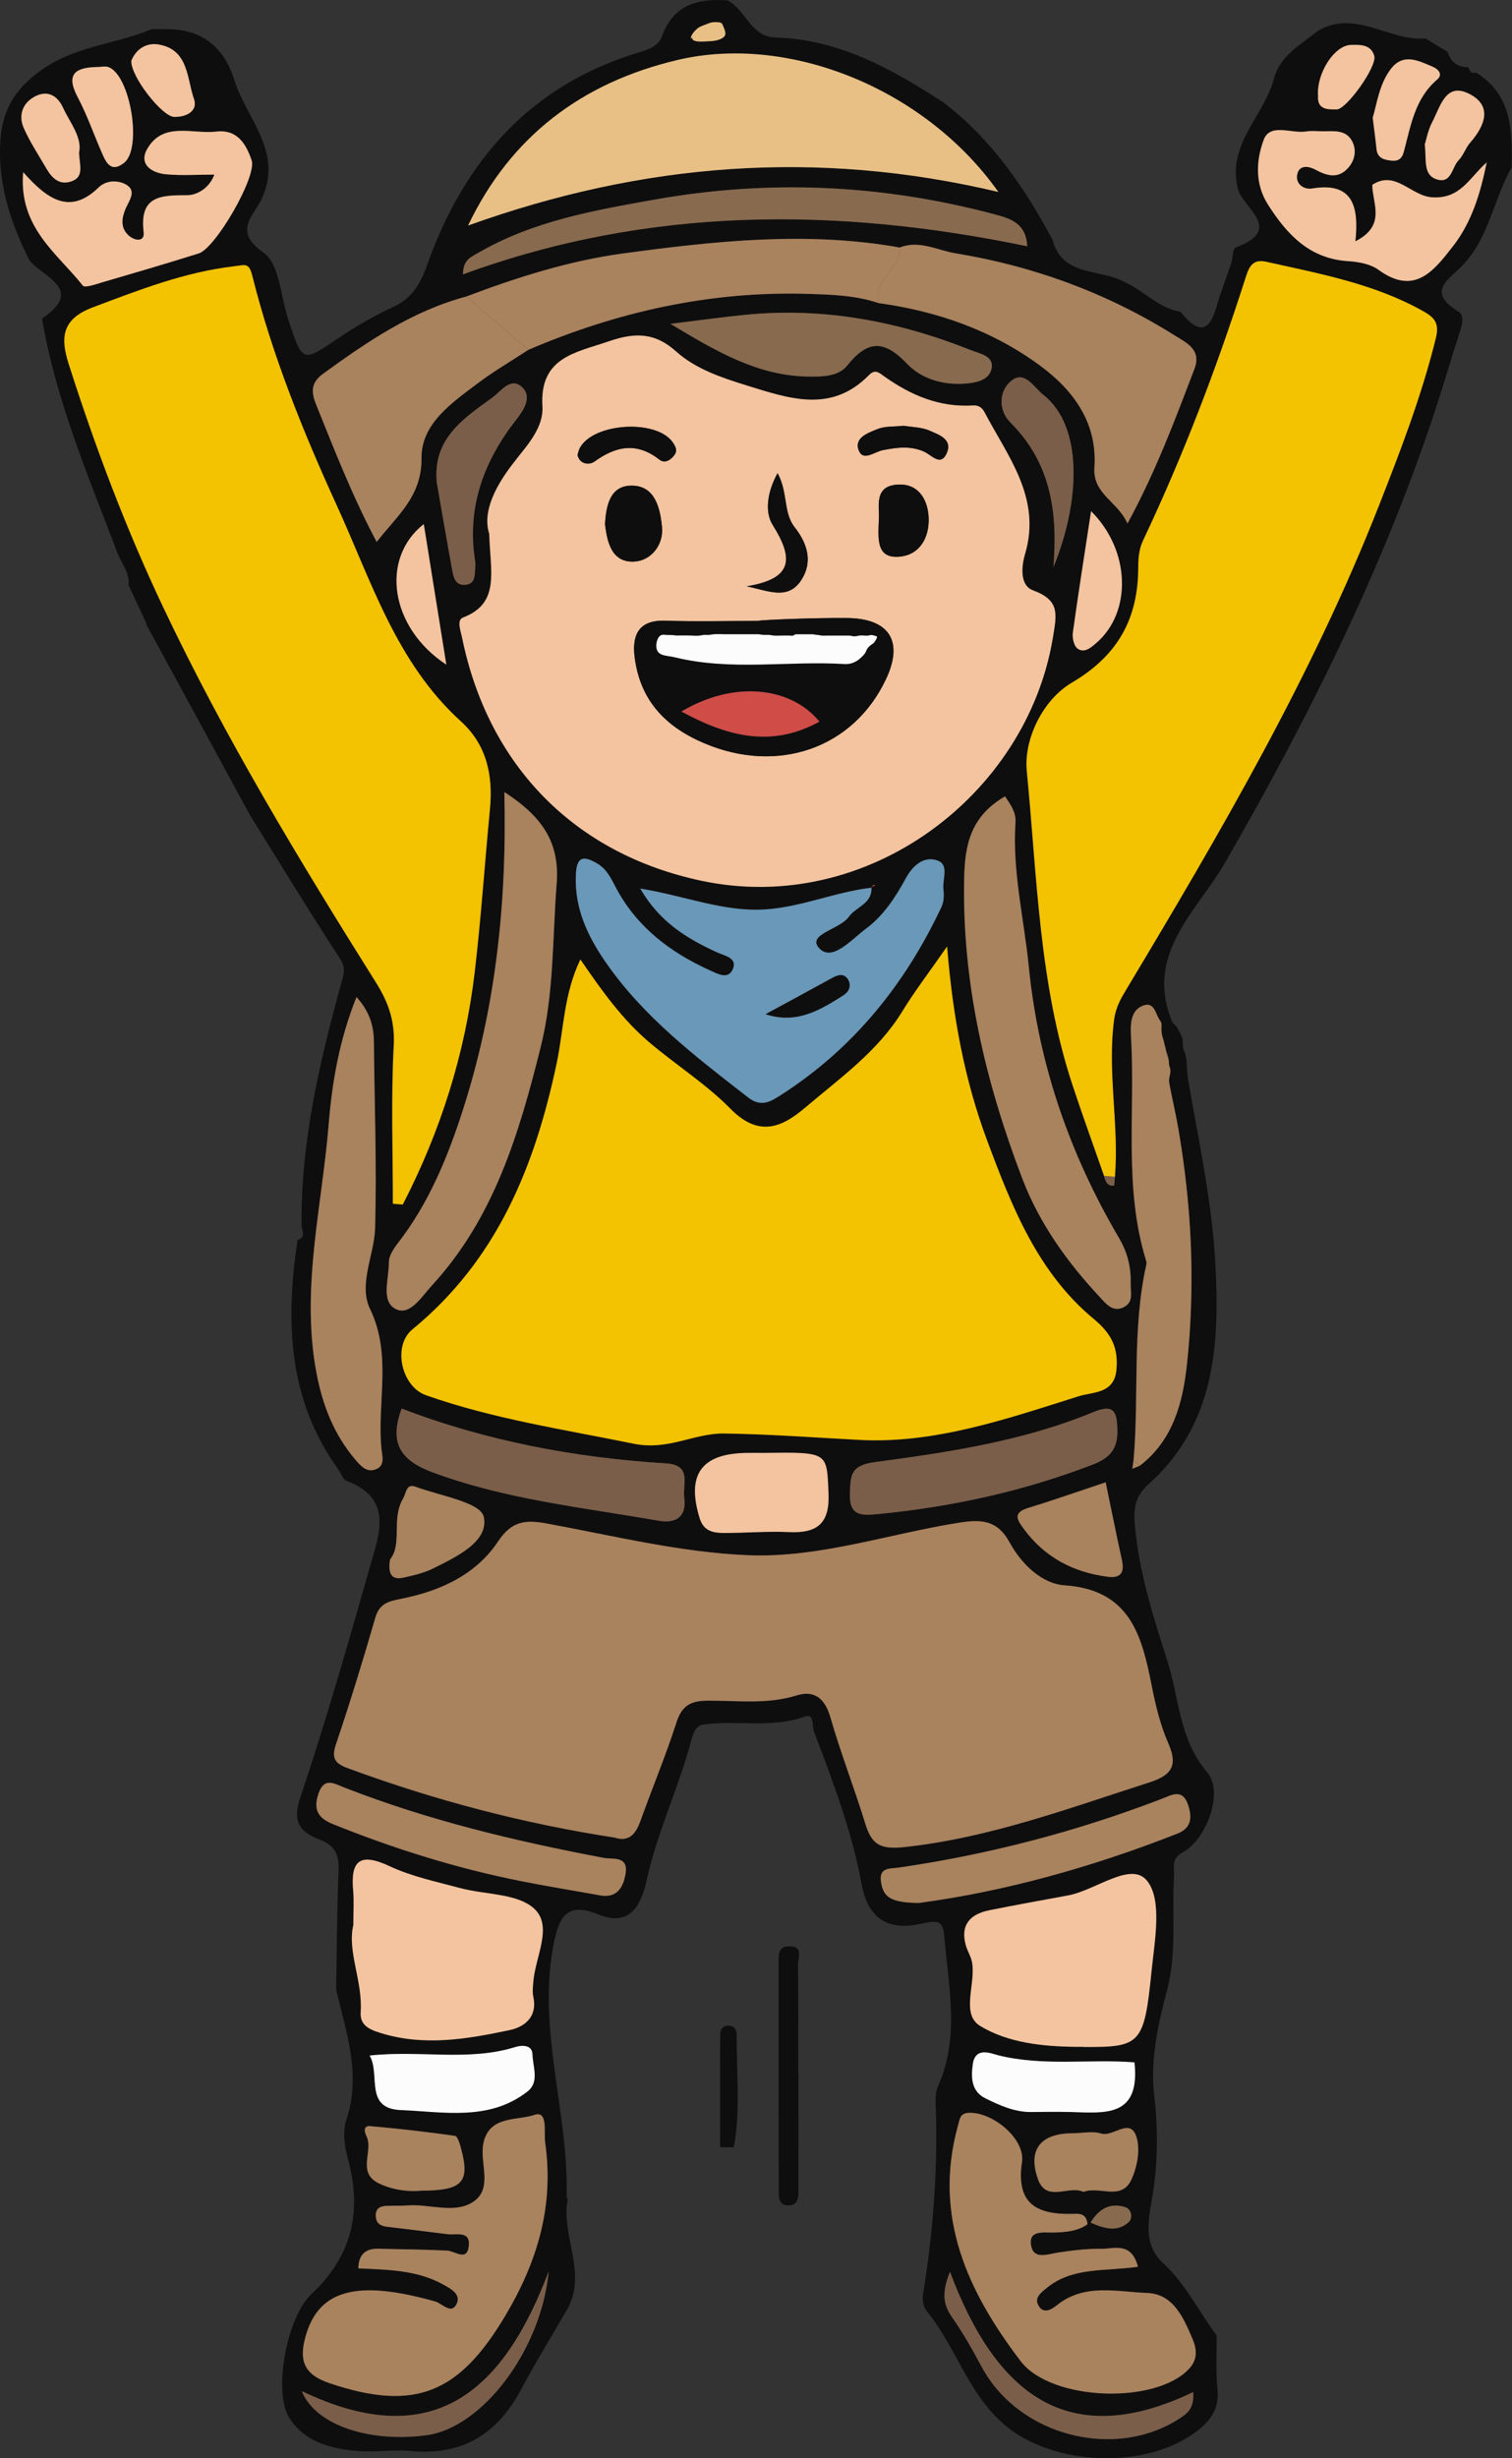 <?xml version="1.0" encoding="UTF-8"?>
<svg id="Layer_2" data-name="Layer 2" xmlns="http://www.w3.org/2000/svg" viewBox="0 0 209.97 341.25">
  <rect x="0" y="0" width="209.97" height="341.25" fill="#333333" stroke="none"/>
  <defs>
    <style>
      .cls-1 {
        fill: #f3c200;
      }

      .cls-2 {
        fill: #e8c086;
      }

      .cls-3 {
        fill: #fcfcfc;
      }

      .cls-4 {
        fill: #f3c49f;
      }

      .cls-5 {
        fill: #6998b8;
      }

      .cls-6 {
        fill: #cf4c47;
      }

      .cls-7 {
        fill: #a9825e;
      }

      .cls-8 {
        fill: #0f0e0e;
      }

      .cls-9 {
        fill: #886a4e;
      }

      .cls-10 {
        fill: #7b5e49;
      }
    </style>
  </defs>
  <g id="Layer_1-2" data-name="Layer 1">
    <g>
      <rect class="cls-3" x="89.77" y="87.86" width="33" height="5"/>
      <path class="cls-8" d="m20.35,86.6c-.83-1.79-1.66-3.58-2.49-5.37.16-1.74-1-3.01-1.56-4.5-4.05-10.65-8.54-21.16-10.46-32.49,5.95-4.1.23-5.69-1.74-8.08C1.51,31.03-.26,25.73.03,19.87c.21-4.35,1.84-7.35,5.62-10.08,4.77-3.44,10.38-3.61,15.41-5.74.67,0,1.33,0,2,0,4.97-.06,8.07,2.5,9.49,7.08,1.68,5.39,6.84,9.94,3.78,16.51-1.06,2.29-4.08,4.43.28,7.44,2.21,1.53,2.35,6.07,3.41,9.25,2.01,6.07,1.96,6,6.86,2.69,2.42-1.63,4.97-3.13,7.62-4.35,2.73-1.25,3.86-3.2,4.87-6.03,5.14-14.4,14.38-24.91,29.5-29.41,1.29-.38,2.6-.9,3.06-2.2C93.52.6,96.96-.22,101.04.05c2.54,1.31,3.18,5.06,6.67,5.16,8.84.26,16.18,4.38,23.32,9.03,6.64,5.06,11.22,11.75,15.11,19,1.36,5.21,6.51,4.03,9.88,5.85,2.75,1.18,4.8,3.68,7.91,4.19,2.05,2.55,3.82,3.47,5-.68.57-2.01,1.36-3.96,2.01-5.95.26-.78.23-2.13.67-2.29,6.74-2.52,1.05-5.4.3-8.11-1.55-6.04,3.4-9.96,4.91-15,.78-3.47,3.75-4.98,6.19-6.96,5.22-3.07,9.91,1.48,14.95,1.05,1.02.62,2.04,1.24,3.05,1.86l.03.03c.44,1.43,1.41,2.13,2.9,2.1l-.03-.03c.15.54.38.98,1.07.78,5.04,3.11,5.02,8.12,4.95,13.15-2.49,4.37-3.14,9.66-6.7,13.48-1.89,2.03-5.34,3.74-.7,6.54.82.5.55,1.74.22,2.74-1.28,3.95-2.43,7.95-3.75,11.88-7.27,21.73-17.46,42.08-28.88,61.9-3.89,6.75-11.25,12.66-7.33,22.12.04.1-.44.41-.68.62-1.79-.26-1.19-3.69-3.34-2.91-1.98.71-1.8,2.99-1.7,4.77.55,10.22-1.03,20.6,2.07,30.65.05.16.08.34.05.49-2.03,8.99-1,18.17-1.79,27.24-.06.39-.12.78-.17,1.17.35-.14.7-.29,1.05-.43,4.6-3.52,5.96-8.74,6.53-13.98.34-3.12.54-6.26.61-9.39.1-4.19-.04-8.38-.39-12.56s-.93-8.35-1.7-12.47c-.19-1.04-.4-2.07-.62-3.1s-.53-1.99-.57-3c-.02-.61.22-1.18.19-1.78-.02-.46-.16-.88-.36-1.29-.21-.45-.34-.92-.55-1.37-.06-.13-.1-.26-.16-.38-.06-.13-.19-.26-.24-.39-.09-.22-.02-.54-.02-.78,0-.86.73-.98,1.21-1.54.25.18.39.24.6.5.15.19.37.33.53.51.17.2.25.44.38.66.23.39.46.83.52,1.29s-.05.93.15,1.37c.57,1.23.36,2.61.58,3.92,1.44,8.5,3.33,16.99,3.8,25.56.61,11.15.1,22.37-9.23,30.75-1.69,1.52-2.19,2.96-1.94,5.78.6,6.56,2.57,12.72,4.51,18.77,1.65,5.14,1.61,10.88,5.54,15.49,2.33,2.73-.08,9.28-3.41,11.11-1.7.93-1.13,2.14-1.21,3.36-.32,5.24.44,10.48-.96,15.75-1.24,4.67-2.35,9.74-1.8,14.43.52,4.46.54,8.59-.05,13.02-.44,3.35-1.89,7.52,1.25,10.41,3.18,2.93,4.98,6.73,7.48,10.08.03,2.5-.13,5.01.13,7.48.31,2.92-1.25,4.68-3.31,6.14-6.68,4.75-18.16,4.47-24.97-.21-6.08-4.19-7.73-11.45-12.12-16.79-.45-.55-.62-1.57-.5-2.3,1.35-8.27,2-16.59,1.81-24.97-.03-1.32-.24-2.8.27-3.93,3.07-6.87,1.44-13.88.87-20.86-.18-2.21-.95-2.2-3.16-1.71-4.19.93-7.35-.23-8.32-5.52-1.33-7.25-3.97-14.21-6.6-21.12-.32-.83.05-2.6-1.26-2.13-4.68,1.7-9.5.45-14.18,1.13-.99.14-1.36,1.21-1.63,2.24-1.72,6.52-4.7,12.62-6.15,19.26-.65,2.96-2.04,6.79-6.7,4.87-4.53-1.87-5.55.44-6.29,4.35-2.21,11.79,2.15,23.16,1.85,34.8,0,.16.17.33.14.47-.93,5.09,2.83,10.22-.12,15.29-2.13,3.67-4.36,7.29-6.35,11.03-3.3,6.19-8.19,9.23-15.33,8.53-2.3-.23-4.66.17-6.98.03-3.86-.23-7.72-1.23-9.85-4.58-2.36-3.71-.33-14.08,3.05-17.23,5.63-5.26,7.06-11.46,5.07-18.76-.47-1.71-.77-3.78-.24-5.38,2.13-6.31,0-12.16-1.4-18.13.1-5.48.1-10.97.34-16.45.1-2.25-.45-3.55-2.71-4.42-2.41-.92-3.8-2.23-2.66-5.63,3.57-10.64,6.67-21.45,9.74-32.26,1.26-4.45,3.29-9.41-3.28-11.88-.5-.19-.73-1.04-1.12-1.57-7.03-9.71-7.36-20.61-5.67-31.87,1.04-.32.78-1.05.56-1.77-.16-11.6,2.46-22.77,5.5-33.84.37-1.35.7-2.13-.19-3.49-4.26-6.51-8.3-13.17-12.42-19.78-4.83-8.87-9.65-17.75-14.48-26.62Zm91.86-45.79c3.29.1,6.58.2,9.75,1.26,8.13,1.12,15.72,3.75,22.37,8.61,4.74,3.47,8.07,7.99,7.65,14.21-.25,3.73,3.21,4.67,4.59,7.79,3.94-7.22,6.58-14.36,9.3-21.46,1.02-2.67-1.08-3.61-2.68-4.61-9.37-5.9-19.6-9.65-30.48-11.44-2.52-.41-5.04-1.88-7.75-.81-12.9-2.31-25.76-.9-38.53.83-7.41,1.01-14.62,3.3-21.66,5.96-7.5,2-13.77,6.26-19.93,10.74-1.65,1.2-1.69,2.47-.95,4.28,2.54,6.29,4.98,12.61,8.4,19.06,2.87-3.7,6.27-6.28,6.23-11.67-.04-4.75,4.21-7.65,7.81-10.36,2.24-1.68,4.66-3.1,7.01-4.63,12.41-5.32,25.31-8.19,38.87-7.78Zm-6.19,85.46c-5.71.31-10.95-1.91-17.12-2.91,2.68,4.65,6.5,6.95,10.67,8.86,1,.46,2.72.74,2.25,2.14-.6,1.78-2.2.83-3.31.33-5.41-2.46-10-5.91-12.9-11.27-.71-1.31-1.28-2.71-2.66-3.52-1.93-1.14-2.89-1.07-3,1.63-.17,4.61,1.65,8.43,4.13,12.03,5.28,7.65,12.58,13.19,19.81,18.81,1.77,1.37,3.07.59,4.49-.32,10.09-6.46,17.3-15.4,22.35-26.16.33-.71.35-1.65.26-2.45-.17-1.37.85-3.39-.84-3.98-1.93-.66-3.44.77-4.38,2.48-1.45,2.66-3.11,5.2-5.53,6.99-2,1.48-4.78,4.76-6.57,2.63-1.58-1.88,2.93-2.52,4.2-4.3.99-1.39,3.28-1.79,3.12-4.08.18-.1.36-.19.54-.29-.1-.01-.23-.06-.28-.02-.1.09-.15.24-.22.36-5.09.58-9.84,2.75-15.02,3.03Zm48.67,15.34c.24-1.81.97-3.02,1.74-4.3,12.98-21.64,25.72-43.4,34.99-66.97,3.01-7.66,5.97-15.33,7.95-23.36.53-2.16-.19-2.9-1.86-3.83-6.77-3.77-14.27-5.14-21.69-6.8-2.07-.46-2.46.95-2.95,2.48-3.96,12.36-8.59,24.46-14.14,36.19-.61,1.28-.67,2.52-.68,3.86-.04,7.04-2.83,12.14-9.2,15.89-4.15,2.45-6.7,7.97-6.28,12.26,1.44,14.6,1.68,29.45,6.34,43.59,1.4,4.24,2.93,8.43,4.4,12.64.19.72.42,1.44,1.35,1.35.09,0,.1-.8.15-1.23.59-7.25-1.08-14.47-.12-21.77Zm-29.34-1.27c-3.43,5.64-8.72,9.35-13.6,13.5-3.44,2.92-6.55,3.94-10.34.09-3.36-3.41-7.5-6.03-11.18-9.14-3.71-3.13-6.55-7.04-9.64-11.57-2.32,4.82-2.31,9.75-3.28,14.35-3.03,14.39-8.3,27.37-20.05,37.01-2.79,2.29-1.54,7.93,1.9,9.14,9.37,3.3,19.15,4.75,28.84,6.73,4.82.98,8.36-1.48,12.57-1.42,6.27.09,12.53.56,18.77.89,10.47.56,20.53-2.94,30.47-6.07,1.91-.6,4.89-.32,5.21-3.6.29-3-.58-5-3.13-7.11-7.8-6.45-11.41-15.64-14.83-24.82-3.1-8.32-4.74-17-5.55-26.9-2.48,3.58-4.47,6.16-6.16,8.92Zm-61.07-54.59c-.9.34-.31,1.86-.12,2.79,3.62,17.72,15.58,30.02,33.26,33.75,23.09,4.88,45.11-11.95,48.76-33.63.58-3.45,1.03-5.3-2.75-6.7-1.86-.69-1.59-3.35-1.1-5,2.33-7.85-2.39-13.55-5.63-19.74-.36-.7-.91-.96-1.58-.92-4.69.3-8.7-1.42-12.4-4.08-.66-.47-1.19-1.01-2.06-.13-5.24,5.33-11.06,3.27-16.99,1.43-3.54-1.09-7.1-2.3-9.78-4.71-3.06-2.75-5.9-2.61-9.4-1.4-4.57,1.58-9.59,2.19-9.17,9.02.17,2.8-1.91,5.19-3.63,7.33-2.85,3.53-4.76,7.22-3.77,10.35.16,5.38,1.53,9.65-3.65,11.63Zm24.68,166.98c1.63-4.54,3.49-9,4.97-13.59.75-2.34,1.97-3.01,4.33-3.02,4.12-.03,8.27.55,12.36-.73,2.46-.76,3.93.41,4.69,3.04,1.42,4.95,3.31,9.77,4.82,14.69.91,2.97,2.03,3.71,5.6,3.31,11.79-1.3,22.73-5.39,33.86-8.96,2.96-.95,4.05-2.22,2.66-5.38-1.13-2.56-1.8-5.37-2.34-8.13-1.38-6.96-3.04-13.23-12.07-13.85-3.23-.22-6.03-3-7.66-5.98-1.72-3.14-3.99-3.19-7.05-2.71-9.74,1.55-19.36,4.9-29.18,4.51-9.42-.37-18.78-2.71-28.12-4.42-2.92-.53-4.81-.29-6.65,2.48-3.1,4.65-8.01,6.89-13.38,7.97-1.73.35-3.09.58-3.68,2.62-1.71,5.91-3.51,11.79-5.48,17.62-.66,1.95-.08,2.66,1.65,3.29,12.04,4.45,24.39,7.7,37.25,9.67,1.96.53,2.82-.7,3.45-2.46Zm-23.05-117.75c.89-7.53,1.39-15.11,2.12-22.66.45-4.67-.46-8.92-4.03-12.16-9-8.16-12.44-19.49-17.26-30.02-4.7-10.29-8.94-20.79-11.7-31.79-.48-1.93-.96-1.56-2.56-1.37-6.87.81-13.16,3.28-19.55,5.68-4.31,1.61-4.6,4.13-3.39,7.91,3.68,11.52,7.93,22.81,13.12,33.75,8.57,18.1,18.92,35.17,29.54,52.09,1.75,2.78,2.65,5.36,2.47,8.77-.39,7.3-.12,14.63-.12,21.95.46.03.92.07,1.38.1,5.23-10.15,8.65-20.9,9.99-32.26ZM138.64,26.65c-10.12-14.31-29.04-21.97-44.51-18.33-13.36,3.14-23.24,10.66-29.13,22.99,24.14-8.68,48.4-10.65,73.64-4.66ZM61.4,317.08c1.17.63,2.75,1.45,1.96,2.87-.76,1.37-1.94-.16-2.97-.45-9.56-2.67-15.78-2.26-17.84,4.48-1.07,3.48-.57,5.6,3.19,6.87,11.93,4.03,18.04,1.37,24.43-9.36,4.52-7.59,6.77-15.33,5.54-24.02-.2-1.43.42-4.52-1.5-3.86-2.39.83-6.23.05-7.07,3.89-.61,2.79,1.48,6.44-1.6,8.29-2.57,1.54-5.87.18-8.84.39-.99.07-2,.02-2.99.06-.93.03-1.59.36-1.52,1.46.06,1.04.72,1.35,1.63,1.45,2.78.33,5.55.67,8.33,1.02,1.2.15,3.15-.51,2.96,1.55-.21,2.34-1.88.79-3.03.73-3.15-.16-6.31-.17-9.47-.26-1.8-.05-2.79.73-2.85,2.72,3.98.19,8,.2,11.64,2.16Zm91.55-4.88c-1.98-.03-3.98.22-5.95.51-1.47.22-3.42,1.04-3.8-.9-.45-2.29,1.8-1.83,3.17-1.87,1.68-.05,3.28-.18,4.65-1.15-.15-1.69-1.4-1.44-2.23-1.43-4.93.08-7.71-1.49-6.87-7.2.47-3.17-3.92-6.85-7.22-6.84-1.4,0-1.39.8-1.68,1.83-3.47,12.6,1.38,23.02,8.72,32.65,4.25,5.57,18.78,6.03,23.39,1.05,1.24-1.33,1.06-2.77.46-4.17-1.25-2.95-2.68-6.22-6.3-6.35-4.19-.15-8.69-1.38-12.53,1.71-.74.6-1.85,1.27-2.55.04-.63-1.1.38-1.81,1.14-2.44,3.63-2.98,8.18-2.27,12.65-2.95-.93-3.51-3.3-2.47-5.08-2.49Zm-19.06-190.13c-.28,14.49,2.98,28.2,8.08,41.57,2.38,6.23,6.24,11.61,10.79,16.47.82.88,1.79,2.19,3.37,1.33,1.3-.71.87-2.03.89-3.14.04-2.29-.35-4.24-1.65-6.46-6.81-11.6-11.16-24.08-12.5-37.6-.66-6.68-2.31-13.26-1.85-20.05.1-1.4-.67-2.45-1.45-3.62-4.76,2.77-5.6,6.64-5.69,11.51Zm-69.57,31.92c-2.14,6.67-4.76,13.07-9.1,18.65-.59.76-1.23,1.76-1.22,2.63.04,2.24-1.16,5.37.94,6.46,1.98,1.03,3.62-1.72,5.01-3.23,8.65-9.38,12.13-21.1,15.13-33.11,1.87-7.49,1.63-15.1,2.22-22.68.45-5.77-2-9.32-7.26-12.74.37,15.54-1.23,29.97-5.72,44Zm-14.23,125.34c-.12,1.76,1.05,2.38,2.73,2.9,6.06,1.89,12.03.86,17.95-.39,2.09-.44,3.89-1.85,3.29-4.63-.14-.63-.06-1.33-.01-1.99.25-3.51,2.81-7.84.1-10.27-2.36-2.12-6.78-1.89-10.26-2.83-3.3-.89-6.73-1.6-9.8-3.04-4.13-1.93-5.44-.78-5.04,3.47.12,1.32.02,2.66.02,4.7-.88,3.65,1.31,7.76,1.02,12.08Zm109.83-5.65c.43-4.26,1.52-9.91-.62-12.57-2.22-2.77-7.14,1.33-10.96,2.03-3.66.68-7.33,1.33-10.98,2.07-2.62.54-4.02,2.02-3.23,4.85.22.78.69,1.5.85,2.28.61,3.01-1.6,7.23,1.13,8.91,3.83,2.35,8.69,2.87,13.35,2.91.33,0,.67,0,1,0,7.91.05,8.43-.3,9.45-10.5Zm-114.27-117.64c-.93,11.47-3.9,22.86-1.71,34.52.85,4.53,2.44,8.61,5.43,12.11.77.9,1.63,1.86,2.94,1.26,1.15-.52.78-1.77.68-2.64-.7-6.49,1.52-13.1-1.61-19.58-1.64-3.4.6-7.47.71-11.22.24-8.64-.09-17.29-.17-25.93-.02-2.25-.67-4.2-2.41-6.14-2.36,5.86-3.39,11.78-3.86,17.62ZM11.5,39.65c.28.35,1.79-.18,2.69-.45,4.48-1.31,8.96-2.62,13.41-4.02,2.35-.74,8.12-10.71,7.34-12.94-.76-2.21-1.96-4.32-4.91-3.97-3.31.38-7.34-1.43-9.56,2.36-1.27,2.17.57,3.39,2.62,3.57,2.14.2,4.3.04,6.68.04-.72,1.94-2.47,2.86-3.77,2.86-3.69,0-6.66.07-6.05,5.13.17,1.41-1.25,1.22-2.09.46-1.15-1.05-.98-2.37-.44-3.67.49-1.17,1.67-2.56,0-3.44-1.07-.56-2.63-.61-3.74.46-3.93,3.8-7.03,1.74-10.47-2.15-.66,7.67,4.71,11.24,8.28,15.75Zm187.34-12.26c-2.93-.21-5.06-3.83-8.27-1.73,0,2.57,2,5.63-2.35,7.84.52-4.92-.4-8.27-6.01-7.33-1.19.2-2.45-.7-2.02-2.14.34-1.14,1.58-.97,2.49-.47,1.55.84,3.1,1.3,4.47-.18.97-1.04,1.28-2.45.65-3.71-.92-1.84-2.81-1.39-4.42-1.45-.66-.02-1.34-.07-1.99.03-2.03.34-5.02-1.22-5.9,1.16-1.04,2.81-1.28,6.07.62,9.04,2.67,4.17,5.78,7.48,11.14,7.81,1.43.09,3.07.39,4.18,1.2,5.03,3.66,7.71.1,10.33-3.26,2.62-3.35,3.83-7.38,4.7-11.67-2.41,2.1-3.63,5.13-7.63,4.85Zm-60.61,2.39c-15.6-4.17-31.28-4.92-47.27-2.09-8.54,1.52-16.94,2.99-24.56,7.41-1.03.6-2.1.96-2.11,2.98,25.76-9.45,51.92-9.38,78.35-3.9-.18-3.18-2.3-3.83-4.42-4.4ZM60.02,204.38c10.18,3.8,20.87,4.89,31.42,6.74,2.31.41,3.96-.45,3.58-3.23-.25-1.88,1.12-4.5-2.55-4.73-12.58-.78-24.87-3.08-36.69-7.61-1.73,4.69-.29,7.15,4.24,8.84Zm91.77-1.07c2.3-.89,3.44-2.13,3.38-4.75-.06-2.59-.45-3.71-3.36-2.51-9.71,4.02-20.04,5.56-30.34,6.94-3.45.46-3.36,1.94-3.44,4.43-.11,3.18,1.8,2.97,3.9,2.78,10.24-1,20.22-3.17,29.86-6.89ZM112.01,52.27c2.05.05,4.4.04,5.63-1.5,2.9-3.63,5.18-3.59,8.37-.23,1.89,1.98,4.82,2.92,7.82,2.73,1.55-.1,3.34-.39,3.81-1.86.62-1.98-1.56-2.3-2.76-2.78-10.02-4-20.39-5.99-31.22-4.94-3.07.3-6.12.73-10.56,1.27,6.69,4.04,12.2,7.15,18.91,7.32Zm-25.13,207.84c.41-2.51-1.8-1.95-3.03-2.18-12.27-2.32-24.38-5.21-36.04-9.77-1.38-.54-2.77-1.48-3.56.81-.73,2.12-.2,3.39,1.97,4.26,8.49,3.42,17.18,6.15,26.17,7.93,3.58.71,7.18,1.3,10.78,1.94,2.47.51,3.39-1.03,3.71-3Zm76.63-5.56c2.07-.81,2.04-2.43,1.44-4.11-.79-2.19-2.31-1.21-3.67-.69-11.8,4.52-23.95,7.7-36.45,9.52-1.23.18-2.84-.1-2.46,2.1.35,2.04,1.38,2.76,5.22,2.81,11.87-1.58,24.06-4.96,35.92-9.63Zm-59.86-52.84c-6.26.1-8.32,3.02-6.49,9.03.57,1.89,1.95,2.08,3.47,2.08,2.98,0,5.98-.26,8.95-.12,3.95.18,5.68-1.21,5.48-5.45-.25-5.65.01-5.66-8.93-5.54-.83,0-1.66-.01-2.49,0Zm-47.98,91.23c6,.24,12.26,1.57,17.59-2.58,1.7-1.32.73-3.43.69-5.16-.03-1.4-1.6-1.25-2.34-1.02-6.51,2.04-13.21.42-20.26,1.19,1.53,2.59-.79,7.36,4.33,7.56Zm82.93-7.62c-1.02-.26-3.15-1.22-3.5,1.25-.26,1.85-.2,3.76,1.73,4.72,2.02,1,4.11,1.95,6.47,1.91,1.82-.03,3.63-.04,5.45,0,4.63.12,9.64.83,8.8-6.9-6.22-.5-12.64.59-18.95-.99ZM62.83,79.28c.18.99.49,2.03,1.81,1.91,1.36-.13,1.28-1.26,1.35-2.24.02-.33.07-.67.01-.99-1.22-7.49,1.17-13.93,5.73-19.74,1.08-1.37,2.15-3.14.82-4.43-1.6-1.55-2.93.5-4.16,1.4-4.06,2.94-8.38,5.76-7.71,11.92.71,4.06,1.41,8.13,2.15,12.18Zm79.92,130.08c-2.17.67-1.44,1.71-.58,2.88,2.9,3.95,6.86,6.04,11.66,6.66,1.86.24,2.35-.63,1.97-2.34-.77-3.52-1.48-7.06-2.25-10.77-3.61,1.2-7.18,2.46-10.8,3.57Zm-10.47,112.45c1.51,2.16,2.81,4.48,4.06,6.81,5.16,9.59,18.58,13.05,27.6,7.05.96-.64,1.92-1.35,1.76-3.57-17.34,8.32-27.39.35-33.78-16.7-1.3,3.23-.78,4.77.36,6.4Zm-72.95,16.26c7.57-1.07,15.79-11.62,16.87-22.73-6.13,16.23-15.73,25.51-34.29,16.63,1.98,4.89,9.77,7.18,17.42,6.1Zm-3.36-119.03c1.44-.31,2.92-.65,4.22-1.3,3.25-1.62,7.76-3.75,6.99-7.16-.45-2.01-6.08-2.91-9.44-4.16-1.34-.5-1.28.82-1.76,1.64-1.67,2.84-.06,6.3-1.8,8.44-.35,2.11.3,2.86,1.79,2.54ZM144.87,54.8c-1.28-1.01-2.57-3.41-4.39-1.97-1.83,1.45-1.83,4.17-.17,5.82,5.68,5.66,6.6,12.59,5.97,20.11,3.7-9.01,4.23-19.51-1.41-23.96Zm12.22,247.83c.8-1.71,1.25-4.03.77-5.78-.83-3.07-3.24-.12-4.94-.65-1.2-.37-2.62-.05-3.94-.04-4.44,0-6.31,2.22-4.85,6.37,1.17,3.32,4.31.79,6.33,1.77,2.23-.83,5.24,1.27,6.62-1.66Zm-93.1-4.47c-.16-.6-.47-1.6-.82-1.65-3.92-.55-7.85-1.01-11.79-1.35-.89-.08-.83.72-.5,1.39,1.03,2.07-1.44,5.08,1.79,6.59,2.01.94,4.11,1.14,5.86.98,5.74-.02,6.75-1.2,5.45-5.96Zm85-210.35c-.1.72.13,1.83.63,2.21.96.72,1.92-.16,2.63-.77,4.94-4.26,4.77-12.82-.74-18.3-.91,5.98-1.78,11.42-2.53,16.86Zm-90.14-15.06c-6.13,4.83-4.64,14.43,3.13,19.51-1.06-6.62-2.09-13.02-3.13-19.51ZM10.77,13.47c1.29,2.44,2.21,5.08,3.31,7.62.61,1.41,1.28,2.99,3.15,1.51,2.54-2.03.86-12.13-2.16-13.28-.43-.17-.99-.02-1.48-.02-2.89.05-4.6.79-2.81,4.17Zm180.38,7.2c.12,1.32,1.1,1.53,2.09,1.63.86.09,1.43-.18,1.71-1.24.96-3.59,1.52-7.37,4.63-10.02.76-.64.32-1.37-.68-1.8-2.03-.87-4.09-1.89-5.79.38-1.59,2.11-1.89,4.78-2.49,6.75.21,1.74.4,3.02.52,4.3ZM8.74,14.93c-.8-1.73-2.24-2.49-4.03-1.46-1.65.95-2.14,2.61-1.42,4.28.85,1.95,2.05,3.74,3.12,5.59.79,1.38,1.84,2.46,3.58,1.81,1.7-.64,1.06-2.15.99-3.91.48-2.17-1.23-4.14-2.23-6.31Zm190.86,9.99c1.99.59,2.03-1.72,2.97-2.68.66-.68.96-1.7,1.58-2.41,2.14-2.44,3.18-5.25-.28-6.88-3.15-1.49-3.88,1.96-4.96,3.98-.6,1.13-.83,2.47-1.05,3.16.26,2.18-.29,4.23,1.73,4.83ZM24.19,16.23c1.77.03,3.32-.85,2.74-2.51-1-2.84-.73-6.83-4.9-7.54-1.7-.29-3.15.63-3.79,2.26-.11,2.16,4.28,7.75,5.95,7.78Zm161.46-1.03c1.34-.01,5.63-5.98,5.2-7.44-.47-1.59-1.92-1.55-3.26-1.51-2.25.06-4.74,3.86-4.55,7.02-.15,1.93,1.22,1.95,2.6,1.93Zm-28.88,293.27c.56-.53.37-1.79-.52-2.05-1.86-.56-3.48-.04-4.8,2.15,2.1.94,3.85,1.29,5.33-.1Z"/>
      <path class="cls-8" d="m110.85,287.69c0-5,.04-10-.03-14.99-.01-.95.79-2.56-1.3-2.5-1.44.04-1.4,1.12-1.4,2.12,0,10.5,0,20.99.02,31.49,0,.95-.13,2.28,1.18,2.36,1.69.11,1.56-1.35,1.56-2.49.01-5.33,0-10.66,0-15.99h-.04Z"/>
      <path class="cls-8" d="m101.9,298.12c.96-5.12.37-10.34.41-15.52,0-.61-.2-1.34-1.07-1.37-.82-.04-1.23.49-1.23,1.21-.03,5.22-.01,10.44-.01,15.66.64,0,1.27.02,1.91.02Z"/>
      <path class="cls-7" d="m158.29,203.48c4.6-3.52,5.96-8.74,6.53-13.98.29-2.64.48-5.29.57-7.95.15-4.19.07-8.39-.24-12.57s-.83-8.36-1.55-12.49c-.36-2.07-.88-4.12-1.23-6.19-.11-.63.22-1.16.16-1.77-.02-.21-.09-.39-.15-.58-.07-.22-.04-.4-.07-.62-.06-.49-.3-.95-.38-1.43-.04-.25-.08-.46-.16-.71-.1-.3-.11-.6-.23-.91-.14-.37-.21-.76-.24-1.15-.03-.36.04-.77-.04-1.12-.06-.24-.25-.42-.36-.64-.49-.91-.74-2.27-2.11-1.78-1.98.71-1.8,2.99-1.7,4.77.55,10.22-1.03,20.6,2.07,30.65.05.16.08.34.05.49-2.03,8.99-1,18.17-1.79,27.24.29.25.58.49.88.74Z"/>
      <path class="cls-4" d="m71.7,63.75c1.72-2.14,3.8-4.53,3.63-7.33-.42-6.83,4.6-7.45,9.17-9.02,3.51-1.21,6.34-1.35,9.4,1.4,2.68,2.41,6.24,3.61,9.78,4.71,5.93,1.83,11.75,3.9,16.99-1.43.86-.88,1.4-.34,2.06.13,3.71,2.65,7.72,4.37,12.4,4.08.67-.04,1.21.22,1.58.92,3.24,6.18,7.96,11.89,5.63,19.74-.49,1.65-.75,4.32,1.1,5,3.77,1.4,3.33,3.25,2.75,6.7-3.64,21.68-25.67,38.51-48.76,33.63-17.68-3.74-29.64-16.03-33.26-33.75-.19-.94-.78-2.45.12-2.79,5.18-1.99,3.81-6.25,3.65-11.63-.99-3.13.92-6.82,3.77-10.35Zm20.67,22.42c-3.79-.13-4.62,2.13-4.23,5.11.77,5.88,4.17,9.57,9.66,11.9,10.19,4.33,20.76.74,25.28-9,2.39-5.16.42-8.29-5.35-8.38-4.15-.06-12.45.26-12.45.4-4.3,0-8.61.11-12.91-.03Zm-4.33-8.2c2.35-.1,4.13-2.32,3.89-4.79-.24-2.49-.89-5.68-4.09-5.76-3.09-.08-3.68,2.71-3.82,5.37.3,2.54.95,5.31,4.02,5.18Zm36.88-.69c2.85-.25,4.11-2.68,4.05-5.26-.05-2.34-1.18-4.73-3.93-4.75-3.89-.02-2.82,3.2-2.99,4.93-.11,2.77-.32,5.36,2.87,5.08Zm-13.65,3.26c1.69-2.59.8-5.17-.91-7.34-1.62-2.06-.89-4.76-2.37-7.51-1.48,2.68-1.78,5.43-.69,7.17,2.88,4.59,2.97,7.47-3.61,8.54,2.97.61,5.73,1.99,7.58-.85Zm-28.74-16.44c3.01-2.19,5.9-2.75,9.03-.3.76.59,1.58.09,2.1-.63.45-.62.17-1.18-.24-1.77-2.28-3.25-11.07-2.7-12.91.83-.15.28-.2.61-.31.95.35,1.37,1.71,1.35,2.32.91Zm39.36-4.54c-1.29.52-3.3,1.2-2.64,2.94.62,1.61,2.15.23,3.34,0,1.9-.38,3.88-.65,5.76.21,1.07.49,2.33,2.14,3.16.12.77-1.86-1.17-2.5-2.41-3.04-1.15-.5-2.52-.49-3.61-.68-1.36.15-2.58.04-3.6.45Z"/>
      <path class="cls-7" d="m85.52,255.17c1.96.53,2.82-.7,3.45-2.46,1.63-4.54,3.49-9,4.97-13.59.75-2.34,1.97-3.01,4.33-3.02,4.12-.03,8.27.55,12.36-.73,2.46-.76,3.93.41,4.69,3.04,1.42,4.95,3.31,9.77,4.82,14.69.91,2.97,2.03,3.71,5.6,3.31,11.79-1.3,22.73-5.39,33.86-8.96,2.96-.95,4.05-2.22,2.66-5.38-1.13-2.56-1.8-5.37-2.34-8.13-1.38-6.96-3.04-13.23-12.07-13.85-3.23-.22-6.03-3-7.66-5.98-1.72-3.14-3.99-3.19-7.05-2.71-9.74,1.55-19.36,4.9-29.18,4.51-9.42-.37-18.78-2.71-28.12-4.42-2.92-.53-4.81-.29-6.65,2.48-3.1,4.65-8.01,6.89-13.38,7.97-1.73.35-3.09.58-3.68,2.62-1.71,5.91-3.51,11.79-5.48,17.62-.66,1.95-.08,2.66,1.65,3.29,12.04,4.45,24.39,7.7,37.25,9.67Z"/>
      <path class="cls-2" d="m65,31.31c24.14-8.68,48.4-10.65,73.64-4.66-10.12-14.31-29.04-21.97-44.51-18.33-13.36,3.14-23.24,10.66-29.13,22.99Z"/>
      <path class="cls-7" d="m49.76,314.92c3.98.19,8,.2,11.64,2.16,1.17.63,2.75,1.45,1.96,2.87-.76,1.37-1.94-.16-2.97-.45-9.56-2.67-15.78-2.26-17.84,4.48-1.07,3.48-.57,5.6,3.19,6.87,11.93,4.03,18.04,1.37,24.43-9.36,4.52-7.59,6.77-15.33,5.54-24.02-.2-1.43.42-4.52-1.5-3.86-2.39.83-6.23.05-7.07,3.89-.61,2.79,1.48,6.44-1.6,8.29-2.57,1.54-5.87.18-8.84.39-.99.07-2,.02-2.99.06-.93.03-1.59.36-1.52,1.46.06,1.04.72,1.35,1.63,1.45,2.78.33,5.55.67,8.33,1.02,1.2.15,3.15-.51,2.96,1.55-.21,2.34-1.88.79-3.03.73-3.15-.16-6.31-.17-9.47-.26-1.8-.05-2.79.73-2.85,2.72Z"/>
      <path class="cls-7" d="m158.03,314.69c-.93-3.51-3.3-2.47-5.08-2.49-1.98-.03-3.98.22-5.95.51-1.47.22-3.42,1.04-3.8-.9-.45-2.29,1.8-1.83,3.17-1.87,1.68-.05,3.28-.18,4.65-1.15-.15-1.69-1.4-1.44-2.23-1.43-4.93.08-7.71-1.49-6.87-7.2.47-3.17-3.92-6.85-7.22-6.84-1.4,0-1.39.8-1.68,1.83-3.47,12.6,1.38,23.02,8.72,32.65,4.25,5.57,18.78,6.03,23.39,1.05,1.24-1.33,1.06-2.77.46-4.17-1.25-2.95-2.68-6.22-6.3-6.35-4.19-.15-8.69-1.38-12.53,1.71-.74.6-1.85,1.27-2.55.04-.63-1.1.38-1.81,1.14-2.44,3.63-2.98,8.18-2.27,12.65-2.95Z"/>
      <path class="cls-7" d="m121.96,42.07c8.13,1.12,15.72,3.75,22.37,8.61,4.74,3.47,8.07,7.99,7.65,14.21-.25,3.73,3.21,4.67,4.59,7.79,3.94-7.22,6.58-14.36,9.3-21.46,1.02-2.67-1.08-3.61-2.68-4.61-9.37-5.9-19.6-9.65-30.48-11.44-2.52-.41-5.04-1.88-7.75-.81.19,3.03-3.81,4.43-3.01,7.7Z"/>
      <path class="cls-7" d="m139.58,110.55c-4.76,2.77-5.6,6.64-5.69,11.51-.28,14.49,2.98,28.2,8.08,41.57,2.38,6.23,6.24,11.61,10.79,16.47.82.88,1.79,2.19,3.37,1.33,1.3-.71.87-2.03.89-3.14.04-2.29-.35-4.24-1.65-6.46-6.81-11.6-11.16-24.08-12.5-37.6-.66-6.68-2.31-13.26-1.85-20.05.1-1.4-.67-2.45-1.45-3.62Z"/>
      <path class="cls-7" d="m70.04,109.98c.37,15.54-1.23,29.97-5.72,44-2.14,6.67-4.76,13.07-9.1,18.65-.59.76-1.23,1.76-1.22,2.63.04,2.24-1.16,5.37.94,6.46,1.98,1.03,3.62-1.72,5.01-3.23,8.65-9.38,12.13-21.1,15.13-33.11,1.87-7.49,1.63-15.1,2.22-22.68.45-5.77-2-9.32-7.26-12.74Z"/>
      <path class="cls-4" d="m49.07,267.25c-.88,3.65,1.31,7.76,1.02,12.08-.12,1.76,1.05,2.38,2.73,2.9,6.06,1.89,12.03.86,17.95-.39,2.09-.44,3.89-1.85,3.29-4.63-.14-.63-.06-1.33-.01-1.99.25-3.51,2.81-7.84.1-10.27-2.36-2.12-6.78-1.89-10.26-2.83-3.3-.89-6.73-1.6-9.8-3.04-4.13-1.93-5.44-.78-5.04,3.47.12,1.32.02,2.66.02,4.7Z"/>
      <path class="cls-4" d="m150.46,284.18c7.91.04,8.43-.31,9.45-10.5.43-4.26,1.52-9.91-.62-12.57-2.22-2.77-7.14,1.33-10.96,2.03-3.66.68-7.33,1.33-10.98,2.07-2.62.54-4.02,2.02-3.23,4.85.22.78.69,1.5.85,2.28.61,3.01-1.6,7.23,1.13,8.91,3.83,2.35,8.69,2.87,13.35,2.91.33,0,.67,0,1,0Z"/>
      <path class="cls-7" d="m121.96,42.07c-.8-3.27,3.2-4.67,3.01-7.7-12.9-2.31-25.76-.9-38.53.83-7.41,1.01-14.62,3.3-21.66,5.96,2.85,2.47,5.71,4.95,8.56,7.42,12.41-5.32,25.31-8.19,38.87-7.78,3.29.1,6.58.2,9.75,1.26Z"/>
      <path class="cls-7" d="m73.35,48.58c-2.85-2.47-5.71-4.95-8.56-7.42-7.5,2-13.77,6.26-19.93,10.74-1.65,1.2-1.69,2.47-.95,4.28,2.54,6.29,4.98,12.61,8.4,19.06,2.87-3.7,6.27-6.28,6.23-11.67-.04-4.75,4.21-7.65,7.81-10.36,2.24-1.68,4.66-3.1,7.01-4.63Z"/>
      <path class="cls-7" d="m49.51,138.42c-2.36,5.86-3.39,11.78-3.86,17.62-.93,11.47-3.9,22.86-1.71,34.52.85,4.53,2.44,8.61,5.43,12.11.77.9,1.63,1.86,2.94,1.26,1.15-.52.78-1.77.68-2.64-.7-6.49,1.52-13.1-1.61-19.58-1.64-3.4.6-7.47.71-11.22.24-8.64-.09-17.29-.17-25.93-.02-2.25-.67-4.2-2.41-6.14Z"/>
      <path class="cls-4" d="m3.22,23.9c-.66,7.67,4.71,11.24,8.28,15.75.28.35,1.79-.18,2.69-.45,4.48-1.31,8.96-2.62,13.41-4.02,2.35-.74,8.12-10.71,7.34-12.94-.76-2.21-1.96-4.32-4.91-3.97-3.31.38-7.34-1.43-9.56,2.36-1.27,2.17.57,3.39,2.62,3.57,2.14.2,4.3.04,6.68.04-.72,1.94-2.47,2.86-3.77,2.86-3.69,0-6.66.07-6.05,5.13.17,1.41-1.25,1.22-2.09.46-1.15-1.05-.98-2.37-.44-3.67.49-1.17,1.67-2.56,0-3.44-1.07-.56-2.63-.61-3.74.46-3.93,3.8-7.03,1.74-10.47-2.15Z"/>
      <path class="cls-4" d="m206.47,22.54c-2.41,2.1-3.63,5.13-7.63,4.85-2.93-.21-5.06-3.83-8.27-1.73,0,2.57,2,5.63-2.35,7.84.52-4.92-.4-8.27-6.01-7.33-1.19.2-2.45-.7-2.02-2.14.34-1.14,1.58-.97,2.49-.47,1.55.84,3.1,1.3,4.47-.18.97-1.04,1.28-2.45.65-3.71-.92-1.84-2.81-1.39-4.42-1.45-.66-.02-1.34-.07-1.99.03-2.03.34-5.02-1.22-5.9,1.16-1.04,2.81-1.28,6.07.62,9.04,2.67,4.17,5.78,7.48,11.14,7.81,1.43.09,3.07.39,4.18,1.2,5.03,3.66,7.71.1,10.33-3.26,2.62-3.35,3.83-7.38,4.7-11.67Z"/>
      <path class="cls-9" d="m142.66,34.19c-.18-3.18-2.3-3.83-4.42-4.4-15.6-4.17-31.28-4.92-47.27-2.09-8.54,1.52-16.94,2.99-24.56,7.41-1.03.6-2.1.96-2.11,2.98,25.76-9.45,51.92-9.38,78.35-3.9Z"/>
      <path class="cls-10" d="m55.78,195.54c-1.73,4.69-.29,7.15,4.24,8.84,10.18,3.8,20.87,4.89,31.42,6.74,2.31.41,3.96-.45,3.58-3.23-.25-1.88,1.12-4.5-2.55-4.73-12.58-.78-24.87-3.08-36.69-7.61Z"/>
      <path class="cls-10" d="m121.93,210.2c10.24-1,20.22-3.17,29.86-6.89,2.3-.89,3.44-2.13,3.38-4.75-.06-2.59-.45-3.71-3.36-2.51-9.71,4.02-20.04,5.56-30.34,6.94-3.45.46-3.36,1.94-3.44,4.43-.11,3.18,1.8,2.97,3.9,2.78Z"/>
      <path class="cls-9" d="m93.09,44.95c6.69,4.04,12.2,7.15,18.91,7.32,2.05.05,4.4.04,5.63-1.5,2.9-3.63,5.18-3.59,8.37-.23,1.89,1.98,4.82,2.92,7.82,2.73,1.55-.1,3.34-.39,3.81-1.86.62-1.98-1.56-2.3-2.76-2.78-10.02-4-20.39-5.99-31.22-4.94-3.07.3-6.12.73-10.56,1.27Z"/>
      <path class="cls-7" d="m83.16,263.11c2.47.51,3.39-1.03,3.71-3,.41-2.51-1.8-1.95-3.03-2.18-12.27-2.32-24.38-5.21-36.04-9.77-1.38-.54-2.77-1.48-3.56.81-.73,2.12-.2,3.39,1.97,4.26,8.49,3.42,17.18,6.15,26.17,7.93,3.58.71,7.18,1.3,10.78,1.94Z"/>
      <path class="cls-7" d="m127.58,264.19c11.87-1.58,24.06-4.96,35.92-9.63,2.07-.81,2.04-2.43,1.44-4.11-.79-2.19-2.31-1.21-3.67-.69-11.8,4.52-23.95,7.7-36.45,9.52-1.23.18-2.84-.1-2.46,2.1.35,2.04,1.38,2.76,5.22,2.81Z"/>
      <path class="cls-4" d="m106.13,201.71c-.83,0-1.66-.01-2.49,0-6.26.1-8.32,3.02-6.49,9.03.57,1.89,1.95,2.08,3.47,2.08,2.98,0,5.98-.26,8.95-.12,3.95.18,5.68-1.21,5.48-5.45-.25-5.65.01-5.66-8.93-5.54Z"/>
      <path class="cls-3" d="m51.33,285.38c1.53,2.59-.79,7.36,4.33,7.56,6,.24,12.26,1.57,17.59-2.58,1.7-1.32.73-3.43.69-5.16-.03-1.4-1.6-1.25-2.34-1.02-6.51,2.04-13.21.42-20.26,1.19Z"/>
      <path class="cls-3" d="m157.54,286.32c-6.22-.5-12.64.59-18.95-.99-1.02-.26-3.15-1.22-3.5,1.25-.26,1.85-.2,3.76,1.73,4.72,2.02,1,4.11,1.95,6.47,1.91,1.82-.03,3.63-.04,5.45,0,4.63.12,9.64.83,8.8-6.9Z"/>
      <path class="cls-10" d="m60.67,67.1c.71,4.06,1.41,8.13,2.15,12.18.18.99.49,2.03,1.81,1.91,1.36-.13,1.28-1.26,1.35-2.24.02-.33.07-.67.01-.99-1.22-7.49,1.17-13.93,5.73-19.74,1.08-1.37,2.15-3.14.82-4.43-1.6-1.55-2.93.5-4.16,1.4-4.06,2.94-8.38,5.76-7.71,11.92Z"/>
      <path class="cls-7" d="m153.54,205.79c-3.61,1.2-7.18,2.46-10.8,3.57-2.17.67-1.44,1.71-.58,2.88,2.9,3.95,6.86,6.04,11.66,6.66,1.86.24,2.35-.63,1.97-2.34-.77-3.52-1.48-7.06-2.25-10.77Z"/>
      <path class="cls-10" d="m131.92,315.4c-1.3,3.23-.78,4.77.36,6.4,1.51,2.16,2.81,4.48,4.06,6.81,5.16,9.59,18.58,13.05,27.6,7.05.96-.64,1.92-1.35,1.76-3.57-17.34,8.32-27.39.35-33.78-16.7Z"/>
      <path class="cls-10" d="m41.91,331.96c1.98,4.89,9.77,7.18,17.42,6.1,7.57-1.07,15.79-11.62,16.87-22.73-6.13,16.23-15.73,25.51-34.29,16.63Z"/>
      <path class="cls-7" d="m54.17,216.49c-.35,2.11.3,2.86,1.79,2.54,1.44-.31,2.92-.65,4.22-1.3,3.25-1.62,7.76-3.75,6.99-7.16-.45-2.01-6.08-2.91-9.44-4.16-1.34-.5-1.28.82-1.76,1.64-1.67,2.84-.06,6.3-1.8,8.44Z"/>
      <path class="cls-10" d="m146.28,78.76c3.7-9.01,4.23-19.51-1.41-23.96-1.28-1.01-2.57-3.41-4.39-1.97-1.83,1.45-1.83,4.17-.17,5.82,5.68,5.66,6.6,12.59,5.97,20.11Z"/>
      <path class="cls-7" d="m150.48,304.29c2.23-.83,5.24,1.27,6.62-1.66.8-1.71,1.25-4.03.77-5.78-.83-3.07-3.24-.12-4.94-.65-1.2-.37-2.62-.05-3.94-.04-4.44,0-6.31,2.22-4.85,6.37,1.17,3.32,4.31.79,6.33,1.77Z"/>
      <path class="cls-7" d="m58.55,304.13c5.74-.02,6.75-1.2,5.45-5.96-.16-.6-.47-1.6-.82-1.65-3.92-.55-7.85-1.01-11.79-1.35-.89-.08-.83.72-.5,1.39,1.03,2.07-1.44,5.08,1.79,6.59,2.01.94,4.11,1.14,5.86.98Z"/>
      <path class="cls-4" d="m151.52,70.96c-.91,5.98-1.78,11.42-2.53,16.86-.1.72.13,1.83.63,2.21.96.72,1.92-.16,2.63-.77,4.94-4.26,4.77-12.82-.74-18.3Z"/>
      <path class="cls-4" d="m61.98,92.27c-1.06-6.62-2.09-13.02-3.13-19.51-6.13,4.83-4.64,14.43,3.13,19.51Z"/>
      <path class="cls-4" d="m13.59,9.3c-2.89.05-4.6.79-2.81,4.17,1.29,2.44,2.21,5.08,3.31,7.62.61,1.41,1.28,2.99,3.15,1.51,2.54-2.03.86-12.13-2.16-13.28-.43-.17-.99-.02-1.48-.02Z"/>
      <path class="cls-4" d="m190.63,16.37c.21,1.74.4,3.02.52,4.3.12,1.32,1.1,1.53,2.09,1.63.86.09,1.43-.18,1.71-1.24.96-3.59,1.52-7.37,4.63-10.02.76-.64.32-1.37-.68-1.8-2.03-.87-4.09-1.89-5.79.38-1.59,2.11-1.89,4.78-2.49,6.75Z"/>
      <path class="cls-4" d="m10.97,21.24c.48-2.17-1.23-4.14-2.23-6.31-.8-1.73-2.24-2.49-4.03-1.46-1.65.95-2.14,2.61-1.42,4.28.85,1.95,2.05,3.74,3.12,5.59.79,1.38,1.84,2.46,3.58,1.81,1.7-.64,1.06-2.15.99-3.91Z"/>
      <path class="cls-4" d="m197.86,20.09c.26,2.18-.29,4.23,1.73,4.83,1.99.59,2.03-1.72,2.97-2.68.66-.68.96-1.7,1.58-2.41,2.14-2.44,3.18-5.25-.28-6.88-3.15-1.49-3.88,1.96-4.96,3.98-.6,1.13-.83,2.47-1.05,3.16Z"/>
      <path class="cls-4" d="m18.24,8.45c-.11,2.16,4.28,7.75,5.95,7.78,1.77.03,3.32-.85,2.74-2.51-1-2.84-.73-6.83-4.9-7.54-1.7-.29-3.15.63-3.79,2.26Z"/>
      <path class="cls-4" d="m183.04,13.26c-.15,1.93,1.22,1.95,2.6,1.93,1.34-.01,5.63-5.98,5.2-7.44-.47-1.59-1.92-1.55-3.26-1.51-2.25.06-4.74,3.86-4.55,7.02Z"/>
      <path class="cls-9" d="m151.44,308.56c2.1.94,3.85,1.29,5.33-.1.56-.53.37-1.79-.52-2.05-1.86-.56-3.48-.04-4.8,2.15Z"/>
      <path class="cls-10" d="m154.83,163.37c-.5-.04-1-.08-1.51-.12.19.72.42,1.44,1.36,1.35.09,0,.1-.8.15-1.23Z"/>
      <path class="cls-6" d="m121.01,123.18c.18-.1.36-.19.54-.29-.1-.01-.23-.06-.28-.02-.1.09-.15.24-.22.36,0,0-.04-.05-.04-.05Z"/>
      <path class="cls-7" d="m157.42,202.74l-.17,1.17c.35-.14.7-.29,1.05-.43-.29-.25-.58-.49-.88-.74Z"/>
      <path class="cls-8" d="m117.73,85.81c5.77.08,7.75,3.22,5.35,8.38-4.52,9.74-15.09,13.33-25.28,9-5.5-2.34-8.9-6.02-9.66-11.9-.39-2.98.44-5.24,4.23-5.11,4.3.15,8.61.03,12.91.03,0-.14,8.3-.46,12.45-.4Zm-23.59,2.43c-.34-.01-.66-.08-1.01-.08-.31,0-.61,0-.91-.04-.78-.08-1.07.86-1.08,1.48-.03,1.56,1.38,1.36,2.52,1.64,7.83,1.94,15.77.47,23.64.95.84.05,1.59-.27,2.21-.84.29-.27.64-.58.77-.96.14-.4.44-.71.8-.94.22-.14.3-.22.44-.44.09-.15.23-.34.26-.51.02-.12.03-.11-.07-.17.02.01-.19-.06-.19-.06-.18-.04-.39-.13-.58-.11s-.3.09-.51.09c-.4,0-.83-.08-1.23.01-.19.05-.36.08-.55.08-.24,0-.46-.08-.69-.1-.14,0-.29,0-.43,0h-2.77c-.19,0-.4.02-.59,0-.21-.01-.41-.08-.63-.09-.23,0-.45-.08-.68-.09-.26,0-.53,0-.79,0-.49,0-.98,0-1.47,0-.24,0-.23.06-.4.16-.15.08-.39.01-.56.01h-.85c-.47,0-.95.04-1.41,0-.22-.02-.41-.09-.64-.09s-.45,0-.68,0c-.28,0-.52-.09-.81-.09s-.59,0-.88,0h-3.77c-.64,0-1.32-.06-1.94.07-.25.05-.52.02-.78.02-.22,0-.39.04-.61.08-.55.09-1.19,0-1.76,0-.42,0-.84,0-1.27,0-.04,0-.08,0-.12,0Zm19.65,11.94c-4.07-4.94-11.98-5.67-19.16-1.4,6.6,3.59,12.66,4.99,19.16,1.4Z"/>
      <path class="cls-8" d="m84.02,72.79c.3,2.54.95,5.31,4.02,5.18,2.35-.1,4.13-2.32,3.89-4.79-.24-2.49-.89-5.68-4.09-5.76-3.09-.08-3.68,2.71-3.82,5.37Z"/>
      <path class="cls-8" d="m122.04,72.2c-.11,2.77-.32,5.36,2.87,5.08,2.85-.25,4.11-2.68,4.05-5.26-.05-2.34-1.18-4.73-3.93-4.75-3.89-.02-2.82,3.2-2.99,4.93Z"/>
      <path class="cls-8" d="m103.68,81.39c2.97.61,5.73,1.99,7.58-.85,1.69-2.59.8-5.17-.91-7.34-1.62-2.06-.89-4.76-2.37-7.51-1.48,2.68-1.78,5.43-.69,7.17,2.88,4.59,2.97,7.47-3.61,8.54Z"/>
      <path class="cls-8" d="m80.2,63.19c.35,1.37,1.71,1.35,2.32.91,3.01-2.19,5.9-2.75,9.03-.3.76.59,1.58.09,2.1-.63.45-.62.17-1.18-.24-1.77-2.28-3.25-11.07-2.7-12.91.83-.15.28-.2.61-.31.95Z"/>
      <path class="cls-8" d="m125.48,59.11c-1.36.15-2.58.04-3.6.45-1.29.52-3.3,1.2-2.64,2.94.62,1.61,2.15.23,3.34,0,1.9-.38,3.88-.65,5.76.21,1.07.49,2.33,2.14,3.16.12.77-1.86-1.17-2.5-2.41-3.04-1.15-.5-2.52-.49-3.61-.68Z"/>
      <path class="cls-8" d="m106.28,140.8c4.37,1.45,7.65-.6,10.91-2.66.76-.48,1.06-1.36.58-2.15-.51-.85-1.31-.71-2.13-.26-3.11,1.71-6.23,3.39-9.35,5.08Z"/>
      <path class="cls-6" d="m94.63,98.78c6.6,3.59,12.66,4.99,19.16,1.4-4.07-4.94-11.98-5.67-19.16-1.4Z"/>
      <path class="cls-1" d="m131.52,131.4c-2.48,3.58-4.47,6.16-6.16,8.92-3.43,5.64-8.72,9.35-13.6,13.5-3.44,2.92-6.55,3.94-10.34.09-3.36-3.41-7.5-6.03-11.18-9.14-3.71-3.13-6.55-7.04-9.64-11.57-2.32,4.82-2.31,9.75-3.28,14.35-3.03,14.39-8.3,27.37-20.05,37.01-2.79,2.29-1.54,7.93,1.9,9.14,9.37,3.3,19.15,4.75,28.84,6.73,4.82.98,8.36-1.48,12.57-1.42,6.27.09,12.53.56,18.77.89,10.47.56,20.53-2.94,30.47-6.07,1.91-.6,4.89-.32,5.21-3.6.29-3-.58-5-3.13-7.11-7.8-6.45-11.41-15.64-14.83-24.82-3.1-8.32-4.74-17-5.55-26.9Z"/>
      <path class="cls-1" d="m55.93,167.23c5.23-10.15,8.65-20.9,9.99-32.26.89-7.53,1.39-15.11,2.12-22.66.45-4.67-.46-8.92-4.03-12.16-9-8.16-12.44-19.49-17.26-30.02-4.7-10.29-8.94-20.79-11.7-31.79-.48-1.93-.96-1.56-2.56-1.37-6.87.81-13.16,3.28-19.55,5.68-4.31,1.61-4.6,4.13-3.39,7.91,3.68,11.52,7.93,22.81,13.12,33.75,8.57,18.1,18.92,35.17,29.54,52.09,1.75,2.78,2.65,5.36,2.47,8.77-.39,7.3-.12,14.63-.12,21.95.46.03.92.07,1.38.1Z"/>
      <path class="cls-1" d="m154.83,163.37c.59-7.25-1.08-14.47-.12-21.77.24-1.81.97-3.02,1.74-4.3,12.98-21.64,25.72-43.4,34.99-66.97,3.01-7.66,5.97-15.33,7.95-23.36.53-2.16-.19-2.9-1.86-3.83-6.77-3.77-14.27-5.14-21.69-6.8-2.07-.46-2.46.95-2.95,2.48-3.96,12.36-8.59,24.46-14.14,36.19-.61,1.28-.67,2.52-.68,3.86-.04,7.04-2.83,12.14-9.2,15.89-4.15,2.45-6.7,7.97-6.28,12.26,1.44,14.6,1.68,29.45,6.34,43.59,1.4,4.24,2.93,8.43,4.39,12.64.5.04,1,.08,1.51.12Z"/>
      <path class="cls-5" d="m121.01,123.18c.16,2.29-2.13,2.69-3.12,4.08-1.26,1.78-5.78,2.42-4.2,4.3,1.79,2.13,4.57-1.15,6.57-2.63,2.42-1.79,4.08-4.33,5.53-6.99.93-1.71,2.45-3.15,4.38-2.48,1.69.58.68,2.6.84,3.98.1.8.08,1.74-.26,2.45-5.05,10.76-12.26,19.7-22.35,26.16-1.42.91-2.72,1.69-4.49.32-7.23-5.62-14.53-11.16-19.81-18.81-2.49-3.6-4.31-7.42-4.13-12.03.1-2.7,1.06-2.76,3-1.63,1.38.81,1.95,2.21,2.66,3.52,2.9,5.35,7.48,8.81,12.9,11.27,1.11.5,2.71,1.45,3.31-.33.47-1.4-1.24-1.68-2.25-2.14-4.17-1.91-7.99-4.21-10.67-8.86,6.17,1,11.41,3.21,17.12,2.91,5.17-.28,9.93-2.45,15.02-3.03l-.04-.05Zm-3.82,14.95c.76-.48,1.06-1.36.58-2.15-.51-.85-1.31-.71-2.13-.26-3.11,1.71-6.23,3.39-9.35,5.08,4.37,1.45,7.65-.6,10.91-2.66Z"/>
      <path class="cls-2" d="m95.95,5.38c-.09-.48.62-1.23.97-1.48.42-.31.94-.42,1.41-.63s.99-.23,1.5-.18.52.39.7.79c.14.32.32.81.09,1.14-.35.5-1.47.7-2.02.7-.47,0-2.68.31-2.46-.53"/>
    </g>
  </g>
</svg>